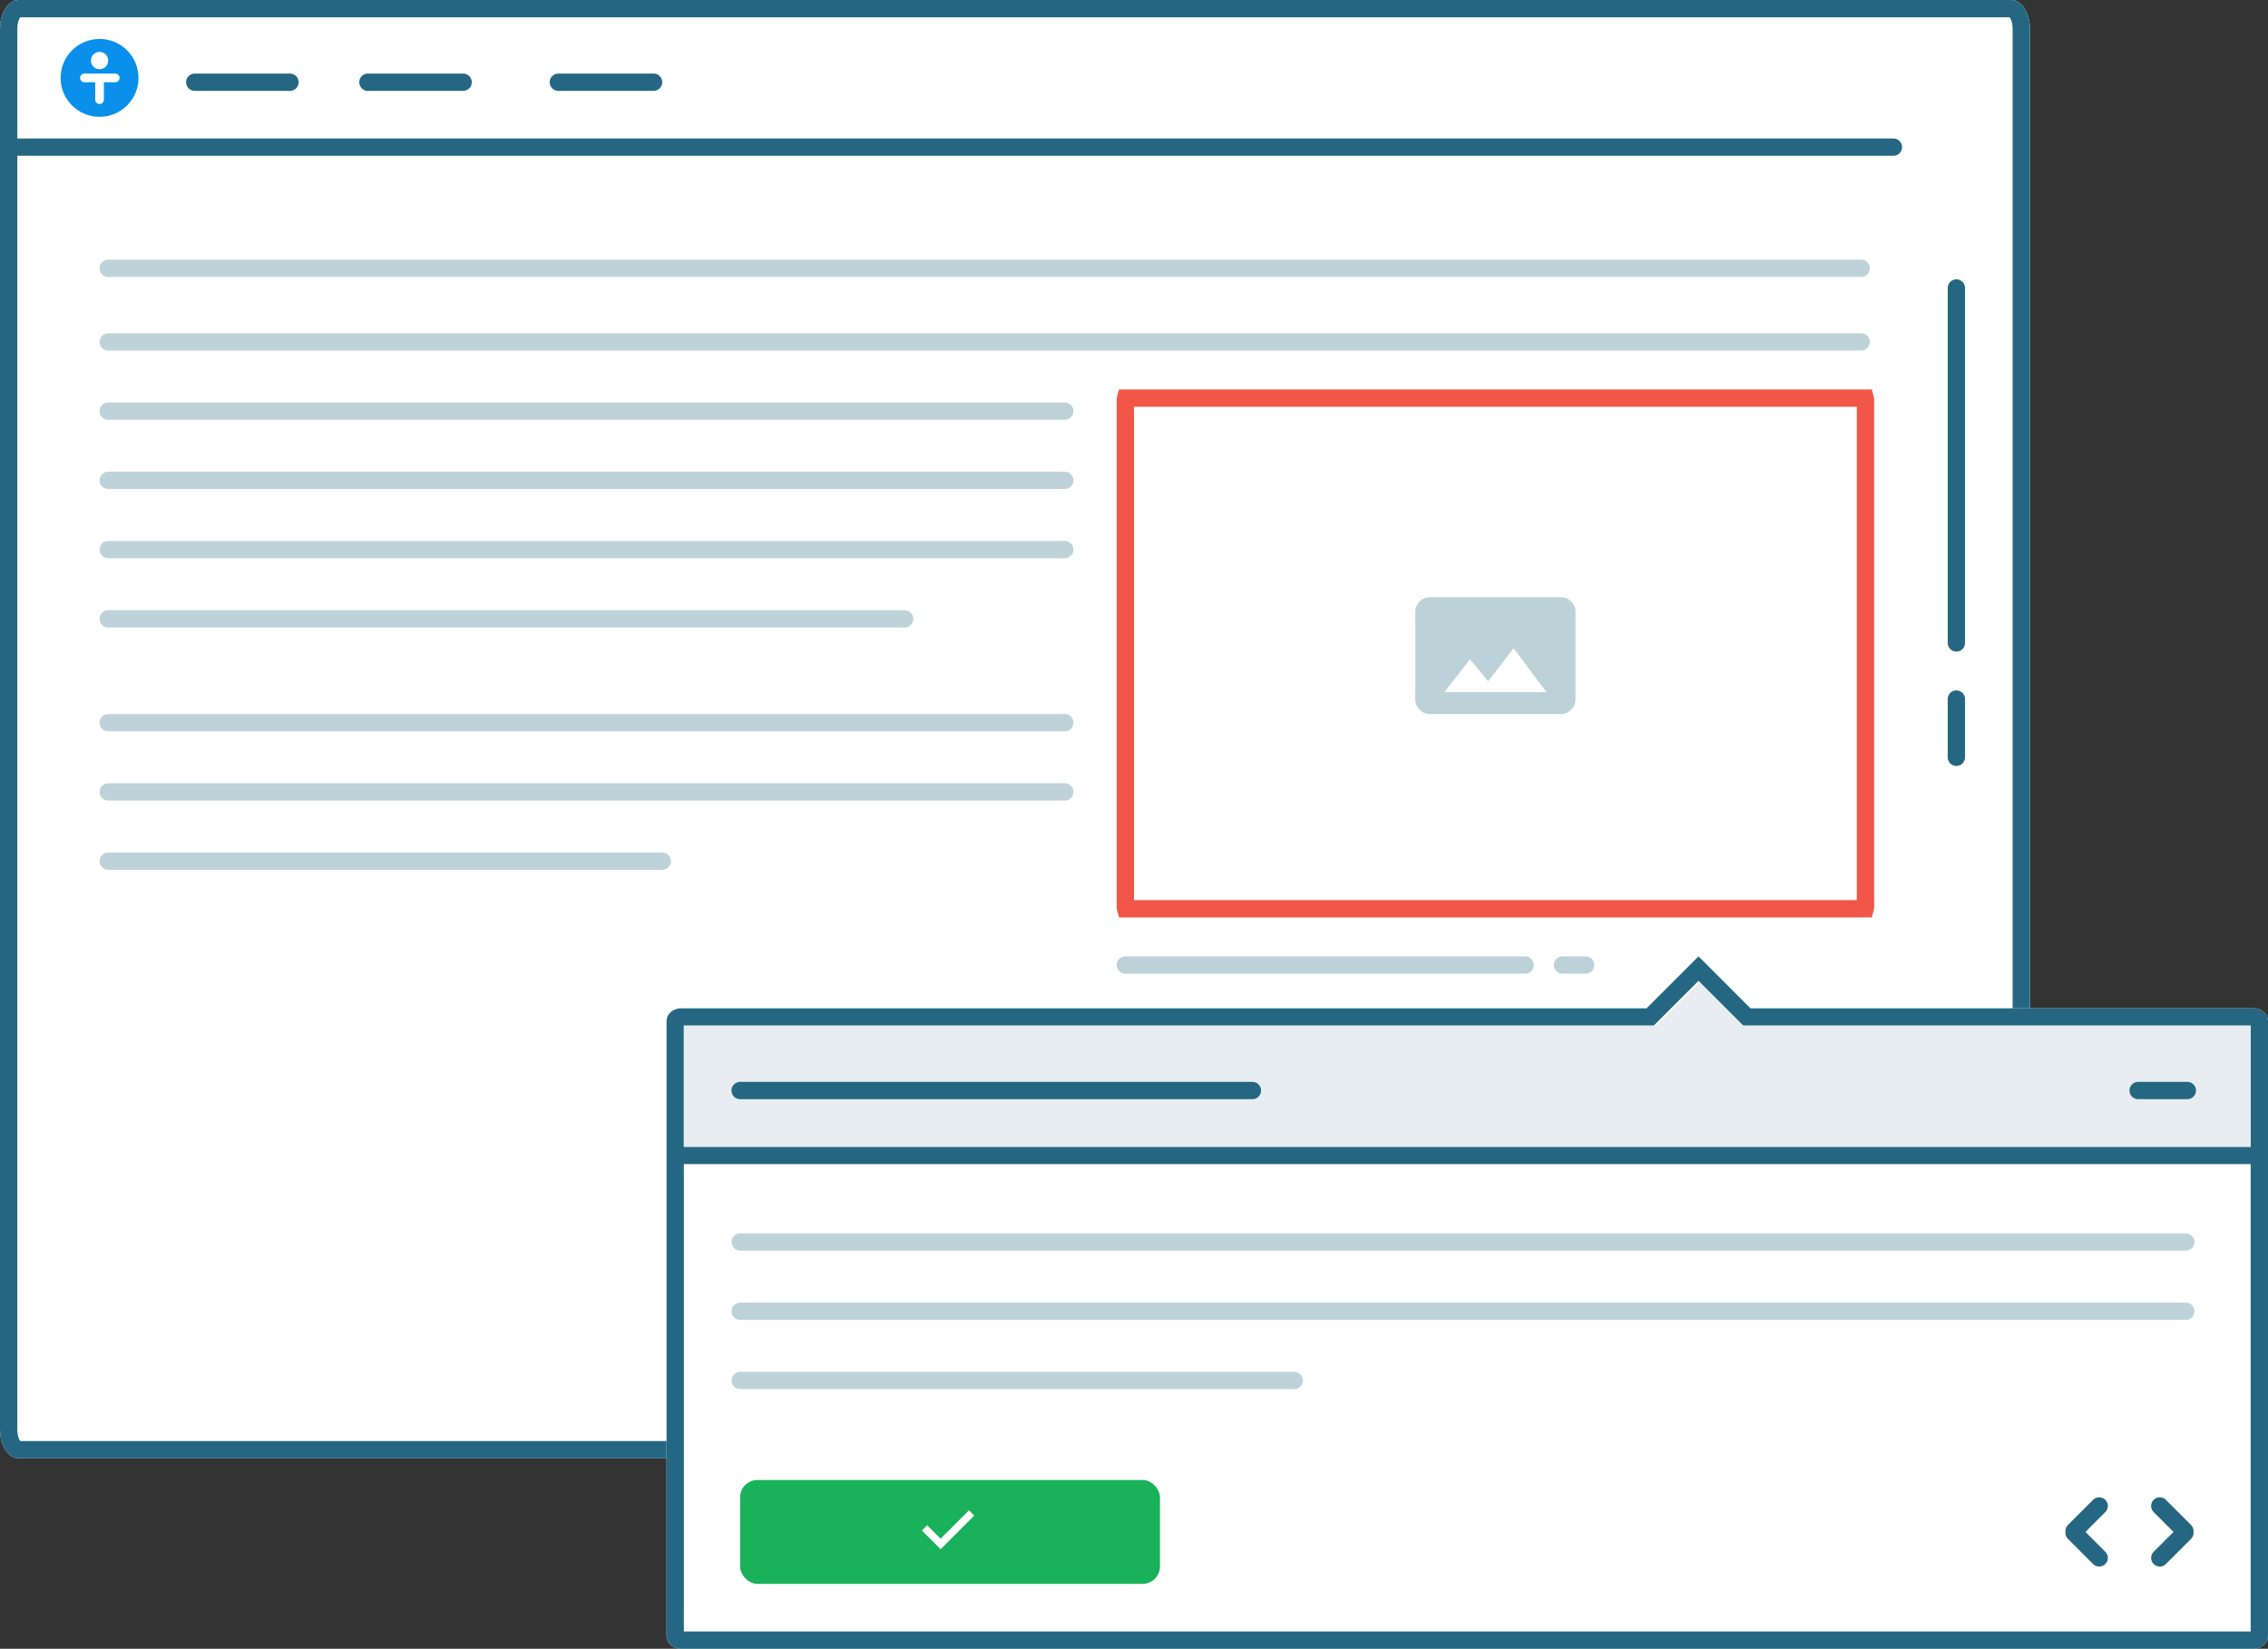 <svg width="524" height="381" viewBox="0 0 524 381" xmlns="http://www.w3.org/2000/svg" xmlns:xlink="http://www.w3.org/1999/xlink"><rect x="0" y="0" width="524" height="381" fill="#333333" stroke="none"/><title>cke4_03</title><defs><path d="M4.267 337C1.91 337 0 334.035 0 330.344V6.656C0 2.98 1.914 0 4.27 0h460.46c2.358 0 4.27 2.965 4.27 6.656v323.688c0 3.676-1.907 6.656-4.254 6.656H4.266z" id="a"/><path d="M1.592 122C.712 122 0 120.927 0 119.59V2.41C0 1.079.714 0 1.593 0h171.814c.88 0 1.593 1.073 1.593 2.41v117.18c0 1.331-.712 2.41-1.587 2.41H1.592z" id="b"/><path d="M226.426 12H3.37C1.51 12 0 13.309 0 14.923v142.154C0 158.698 1.507 160 3.366 160h363.278c1.851 0 3.356-1.309 3.356-2.923V14.923c0-1.621-1.508-2.923-3.369-2.923H250.426L238.794.368c-.203-.203-.725-.01-1.166.43L226.426 12z" id="c"/></defs><g fill="none" fill-rule="evenodd"><g><use fill="#FFF" xlink:href="#a"/><path stroke="#256782" stroke-width="4" d="M4.267 335h460.479c1.008 0 2.254-1.95 2.254-4.656V6.656C467 3.938 465.754 2 464.73 2H4.27C3.251 2 2 3.95 2 6.656v323.688C2 333.062 3.244 335 4.267 335z"/></g><path d="M445.548 335.452L468 313" stroke="#256782" stroke-width="2" stroke-linecap="square"/><path d="M2.55 34h434.902" stroke="#256782" stroke-width="4" stroke-linecap="round"/><g stroke="#256782" stroke-width="4" stroke-linecap="round" opacity=".3"><path d="M25 62h405M25 79h405M25 95h221.01M25 111h221.01M25 127h221.01M25 143h184.01M25 167h221.01M25 183h221.01M25 199h128.01"/></g><g stroke="#256782" stroke-width="4" stroke-linecap="round"><path d="M45 19h22M85 19h22M129 19h22"/></g><g stroke="#256782" stroke-width="4" stroke-linecap="round"><path d="M452 66.546v82.024M452 161.538V175"/></g><g transform="translate(14 9)"><circle fill="#0A90EB" cx="9" cy="9" r="9"/><path d="M5.5 9h7.13M9 10v4.031" stroke="#FFF" stroke-width="2" stroke-linecap="round"/><circle fill="#FFF" cx="9" cy="5" r="2"/></g><g><g transform="translate(258 90)"><use fill="#FFF" xlink:href="#b"/><path stroke="#F15649" stroke-width="4" d="M2.053 120h170.894c.032-.112.053-.253.053-.41V2.41c0-.157-.021-.298-.053-.41H2.053A1.51 1.51 0 0 0 2 2.41v117.18c0 .157.02.298.053.41z"/></g><path d="M364 161.625v-20.25c0-1.856-1.514-3.375-3.364-3.375h-30.272c-1.85 0-3.364 1.519-3.364 3.375v20.25c0 1.856 1.514 3.375 3.364 3.375h30.272c1.85 0 3.364-1.519 3.364-3.375zm-24.386-9.281l4.204 5.08 5.887-7.612 7.568 10.125h-23.546l5.887-7.593z" fill="#BDD1D9"/><path d="M260 223h92.36M361 223h5.36" stroke="#BDD1D9" stroke-width="4" stroke-linecap="round"/></g><g transform="translate(154 221)"><use fill="#FFF" xlink:href="#c"/><path stroke="#256782" stroke-width="4" d="M238.426 2.828L227.255 14H3.369C2.556 14 2 14.482 2 14.923v142.154c0 .446.55.923 1.366.923h363.278c.804 0 1.356-.48 1.356-.923V14.923c0-.445-.552-.923-1.369-.923H249.598L238.426 2.828z"/><path d="M3 46h363.36" stroke="#256782" stroke-width="4" stroke-linecap="square"/><path fill="#E7EDF1" d="M4 16h362v28H4z"/><path fill="#E7EDF1" d="M238.627 6l15.814 15.814-15.814 15.813-15.814-15.813z"/><path d="M17 31h118.36M340 31h11.36" stroke="#256782" stroke-width="4" stroke-linecap="round"/><g stroke-linecap="round" stroke="#256782" stroke-width="4"><path d="M345 139l5.799-5.799M345 127l5.799 5.799"/><g><path d="M331 139l-5.799-5.799M331 127l-5.799 5.799"/></g></g><path d="M17 66h334.01M17 82h334.01M17 98h128.01" stroke="#256782" stroke-width="4" opacity=".3" stroke-linecap="round"/><rect fill="#19B159" x="17" y="121" width="97" height="24" rx="4"/><path fill="#FFF" d="M63.319 137L59 132.681l1.218-1.217 3.1 3.092L69.875 128l1.218 1.226z"/></g></g></svg>